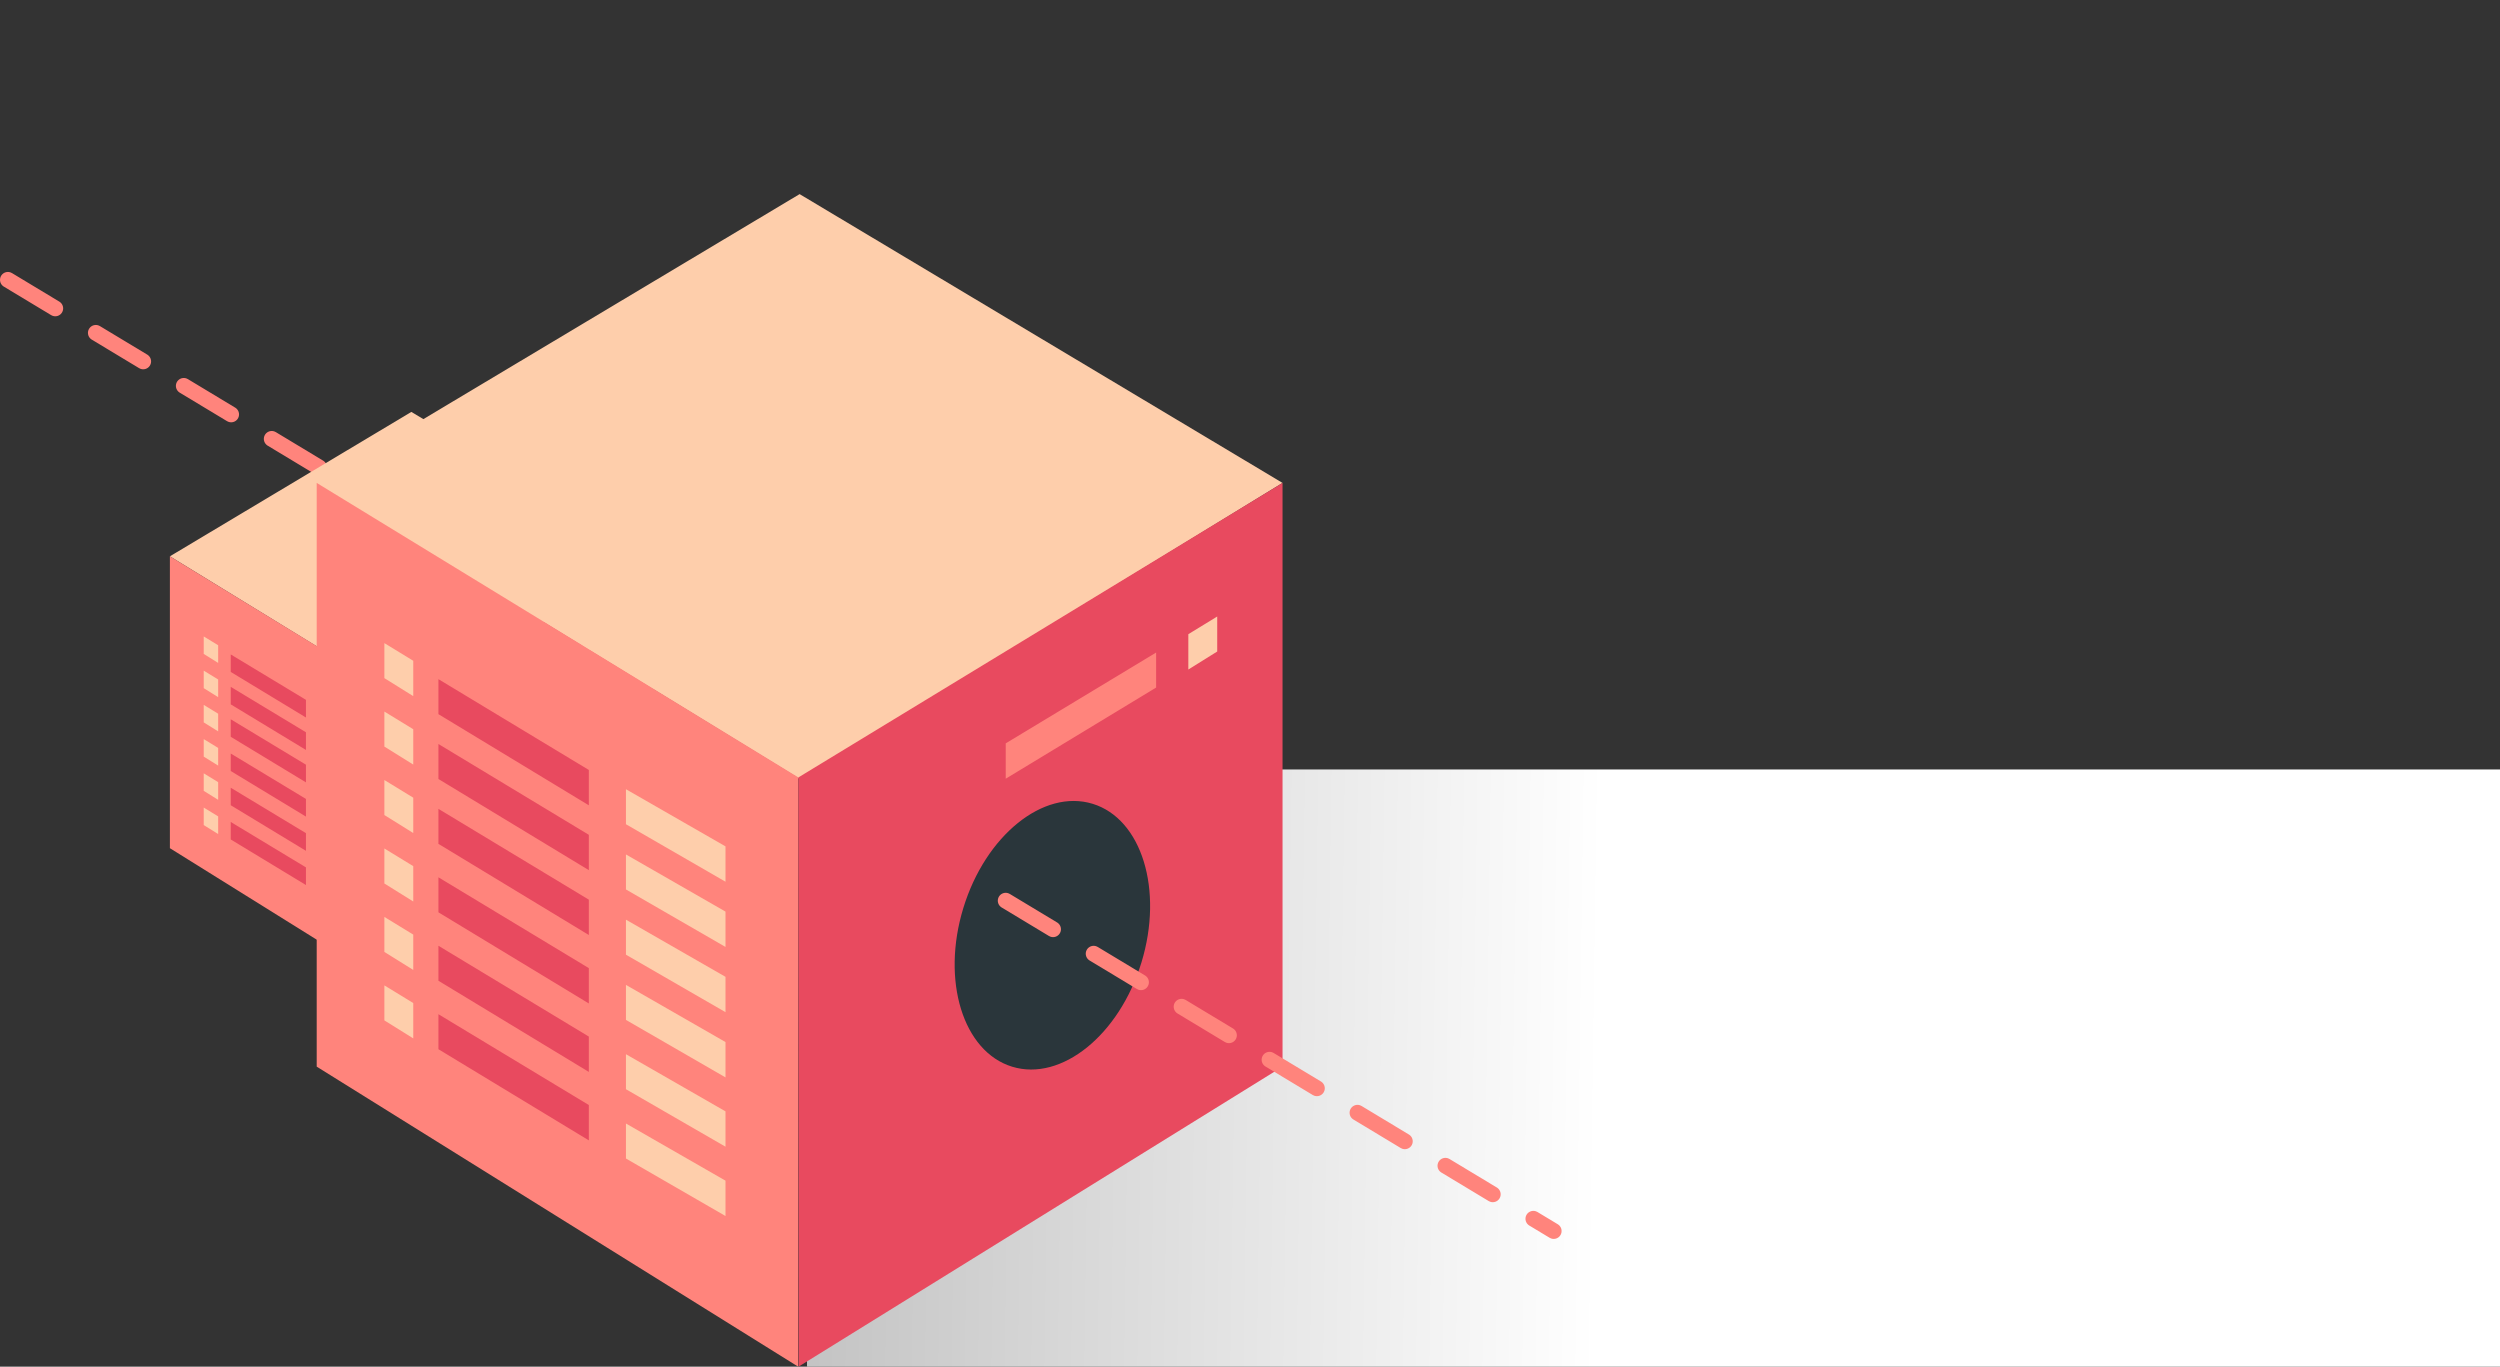 <svg xmlns="http://www.w3.org/2000/svg" xmlns:xlink="http://www.w3.org/1999/xlink" width="633" height="346.034" viewBox="0 0 633 346.034">
  <rect x="0" y="0" width="633" height="346.034" fill="#333333" stroke="none"/>
  <defs>
    <linearGradient id="linear-gradient" x1="0.468" y1="0.466" x2="-0.535" y2="0.461" gradientUnits="objectBoundingBox">
      <stop offset="0" stop-color="#fff"/>
      <stop offset="1" stop-color="gray"/>
    </linearGradient>
  </defs>
  <g id="server" transform="translate(-779.472 -258.106)">
    <path id="Path_11" data-name="Path 11" d="M880,556.822h428.665v-151.2H880Z" transform="translate(103.807 47.317)" fill="url(#linear-gradient)"/>
    <path id="Path_10" data-name="Path 10" d="M926.472,435.209l138.754,83.638" transform="translate(-145 -106.247)" fill="none" stroke="#FF847C" stroke-linecap="round" stroke-width="4" stroke-dasharray="14 12"/>
    <g id="pc1" transform="translate(822.488 337.829)">
      <path id="Path_1" data-name="Path 1" d="M17.377,17.377,86.46,0,69.732,69.732,0,86.46Z" transform="translate(61.137 0) rotate(45)" fill="#FECEAB"/>
      <path id="Path_3" data-name="Path 3" d="M771.106,341v73.9l60.952,37.981.026-74.595Z" transform="translate(-771.106 -279.863)" fill="#FF847C"/>
      <path id="Path_5" data-name="Path 5" d="M771.105,341v4.432l3.656,2.278,0-4.474Z" transform="translate(-762.538 -259.58)" fill="#FECEAB"/>
      <path id="Path_5-2" data-name="Path 5" d="M771.105,341v4.432l3.656,2.278,0-4.474Z" transform="translate(-762.538 -250.914)" fill="#FECEAB"/>
      <path id="Path_5-3" data-name="Path 5" d="M771.105,341v4.432l3.656,2.278,0-4.474Z" transform="translate(-762.538 -242.248)" fill="#FECEAB"/>
      <path id="Path_5-4" data-name="Path 5" d="M771.105,341v4.432l3.656,2.278,0-4.474Z" transform="translate(-762.538 -233.582)" fill="#FECEAB"/>
      <path id="Path_5-5" data-name="Path 5" d="M771.105,341v4.432l3.656,2.278,0-4.474Z" transform="translate(-762.538 -224.916)" fill="#FECEAB"/>
      <path id="Path_5-6" data-name="Path 5" d="M771.105,341v4.432l3.656,2.278,0-4.474Z" transform="translate(-762.538 -216.25)" fill="#FECEAB"/>
      <path id="Path_5-7" data-name="Path 5" d="M771.105,341v4.432l19.042,11.54,0-4.474Z" transform="translate(-755.696 -255.019)" fill="#E84A5F"/>
      <path id="Path_6" data-name="Path 6" d="M771.105,341v4.432l12.6,7.278,0-4.474Z" transform="translate(-731.955 -241.084)" fill="#FECEAB"/>
      <path id="Path_6-2" data-name="Path 6" d="M771.105,341v4.432l12.6,7.278,0-4.474Z" transform="translate(-731.955 -232.827)" fill="#FECEAB"/>
      <path id="Path_6-3" data-name="Path 6" d="M771.105,341v4.432l12.6,7.278,0-4.474Z" transform="translate(-731.955 -224.569)" fill="#FECEAB"/>
      <path id="Path_6-4" data-name="Path 6" d="M771.105,341v4.432l12.6,7.278,0-4.474Z" transform="translate(-731.955 -216.311)" fill="#FECEAB"/>
      <path id="Path_6-5" data-name="Path 6" d="M771.105,341v4.432l12.6,7.278,0-4.474Z" transform="translate(-731.955 -207.538)" fill="#FECEAB"/>
      <path id="Path_6-6" data-name="Path 6" d="M771.105,341v4.432l12.6,7.278,0-4.474Z" transform="translate(-731.955 -198.764)" fill="#FECEAB"/>
      <path id="Path_5-8" data-name="Path 5" d="M771.105,341v4.432l19.042,11.54,0-4.474Z" transform="translate(-755.696 -246.809)" fill="#E84A5F"/>
      <path id="Path_5-9" data-name="Path 5" d="M771.105,341v4.432l19.042,11.54,0-4.474Z" transform="translate(-755.696 -238.599)" fill="#E84A5F"/>
      <path id="Path_5-10" data-name="Path 5" d="M771.105,341v4.432l19.042,11.54,0-4.474Z" transform="translate(-755.696 -229.933)" fill="#E84A5F"/>
      <path id="Path_5-11" data-name="Path 5" d="M771.105,341v4.432l19.042,11.54,0-4.474Z" transform="translate(-755.696 -221.267)" fill="#E84A5F"/>
      <path id="Path_5-12" data-name="Path 5" d="M771.105,341v4.432l19.042,11.54,0-4.474Z" transform="translate(-755.696 -212.601)" fill="#E84A5F"/>
      <path id="Path_4" data-name="Path 4" d="M832.4,341v73.9L771.132,452.88l-.026-74.595Z" transform="translate(-710.127 -279.863)" fill="#E84A5F"/>
      <path id="Path_8" data-name="Path 8" d="M774.763,341v4.432l-3.656,2.278,0-4.474Z" transform="translate(-660.759 -262.949)" fill="#FECEAB"/>
      <path id="Path_7" data-name="Path 7" d="M790.149,341v4.432l-19.042,11.54,0-4.474Z" transform="translate(-683.878 -258.388)" fill="#FF847C"/>
      <ellipse id="Ellipse_1" data-name="Ellipse 1" cx="11.79" cy="17.404" rx="11.79" ry="17.404" transform="translate(86.952 98.311) rotate(17)" fill="#2A363B"/>
    </g>
    <g id="pc1-2" data-name="pc1" transform="translate(859.661 258.106)">
      <path id="Path_1-2" data-name="Path 1" d="M34.754,34.754,172.92,0,139.464,139.464,0,172.92Z" transform="translate(122.273 0) rotate(45)" fill="#FECEAB"/>
      <path id="Path_3-2" data-name="Path 3" d="M771.106,341V488.8l121.9,75.962.052-149.19Z" transform="translate(-771.106 -218.727)" fill="#FF847C"/>
      <path id="Path_5-13" data-name="Path 5" d="M771.105,341v8.864l7.311,4.556,0-8.948Z" transform="translate(-753.97 -178.161)" fill="#FECEAB"/>
      <path id="Path_5-14" data-name="Path 5" d="M771.105,341v8.864l7.311,4.556,0-8.948Z" transform="translate(-753.97 -160.829)" fill="#FECEAB"/>
      <path id="Path_5-15" data-name="Path 5" d="M771.105,341v8.864l7.311,4.556,0-8.948Z" transform="translate(-753.97 -143.496)" fill="#FECEAB"/>
      <path id="Path_5-16" data-name="Path 5" d="M771.105,341v8.864l7.311,4.556,0-8.948Z" transform="translate(-753.97 -126.164)" fill="#FECEAB"/>
      <path id="Path_5-17" data-name="Path 5" d="M771.105,341v8.864l7.311,4.556,0-8.948Z" transform="translate(-753.97 -108.832)" fill="#FECEAB"/>
      <path id="Path_5-18" data-name="Path 5" d="M771.105,341v8.864l7.311,4.556,0-8.948Z" transform="translate(-753.97 -91.5)" fill="#FECEAB"/>
      <path id="Path_5-19" data-name="Path 5" d="M771.105,341v8.864l38.084,23.08,0-8.948Z" transform="translate(-740.286 -169.039)" fill="#E84A5F"/>
      <path id="Path_6-7" data-name="Path 6" d="M771.105,341v8.864l25.207,14.556,0-8.948Z" transform="translate(-692.805 -141.169)" fill="#FECEAB"/>
      <path id="Path_6-8" data-name="Path 6" d="M771.105,341v8.864l25.207,14.556,0-8.948Z" transform="translate(-692.805 -124.653)" fill="#FECEAB"/>
      <path id="Path_6-9" data-name="Path 6" d="M771.105,341v8.864l25.207,14.556,0-8.948Z" transform="translate(-692.805 -108.138)" fill="#FECEAB"/>
      <path id="Path_6-10" data-name="Path 6" d="M771.105,341v8.864l25.207,14.556,0-8.948Z" transform="translate(-692.805 -91.623)" fill="#FECEAB"/>
      <path id="Path_6-11" data-name="Path 6" d="M771.105,341v8.864l25.207,14.556,0-8.948Z" transform="translate(-692.805 -74.075)" fill="#FECEAB"/>
      <path id="Path_6-12" data-name="Path 6" d="M771.105,341v8.864l25.207,14.556,0-8.948Z" transform="translate(-692.805 -56.527)" fill="#FECEAB"/>
      <path id="Path_5-20" data-name="Path 5" d="M771.105,341v8.864l38.084,23.08,0-8.948Z" transform="translate(-740.286 -152.619)" fill="#E84A5F"/>
      <path id="Path_5-21" data-name="Path 5" d="M771.105,341v8.864l38.084,23.08,0-8.948Z" transform="translate(-740.286 -136.199)" fill="#E84A5F"/>
      <path id="Path_5-22" data-name="Path 5" d="M771.105,341v8.864l38.084,23.08,0-8.948Z" transform="translate(-740.286 -118.866)" fill="#E84A5F"/>
      <path id="Path_5-23" data-name="Path 5" d="M771.105,341v8.864l38.084,23.08,0-8.948Z" transform="translate(-740.286 -101.534)" fill="#E84A5F"/>
      <path id="Path_5-24" data-name="Path 5" d="M771.105,341v8.864l38.084,23.08,0-8.948Z" transform="translate(-740.286 -84.202)" fill="#E84A5F"/>
      <path id="Path_4-2" data-name="Path 4" d="M893.7,341V488.8L771.158,564.761l-.053-149.19Z" transform="translate(-649.149 -218.727)" fill="#E84A5F"/>
      <path id="Path_8-2" data-name="Path 8" d="M778.42,341v8.864l-7.311,4.556,0-8.948Z" transform="translate(-550.412 -184.898)" fill="#FECEAB"/>
      <path id="Path_7-2" data-name="Path 7" d="M809.193,341v8.864l-38.084,23.08,0-8.948Z" transform="translate(-596.65 -175.776)" fill="#FF847C"/>
      <ellipse id="Ellipse_1-2" data-name="Ellipse 1" cx="23.58" cy="34.809" rx="23.58" ry="34.809" transform="translate(173.903 196.623) rotate(17)" fill="#2A363B"/>
    </g>
    <path id="Path_9" data-name="Path 9" d="M926.472,435.209l138.754,83.638" transform="translate(107.643 50.953)" fill="none" stroke="#FF847C" stroke-linecap="round" stroke-width="4" stroke-dasharray="14 12"/>
  </g>
</svg>
